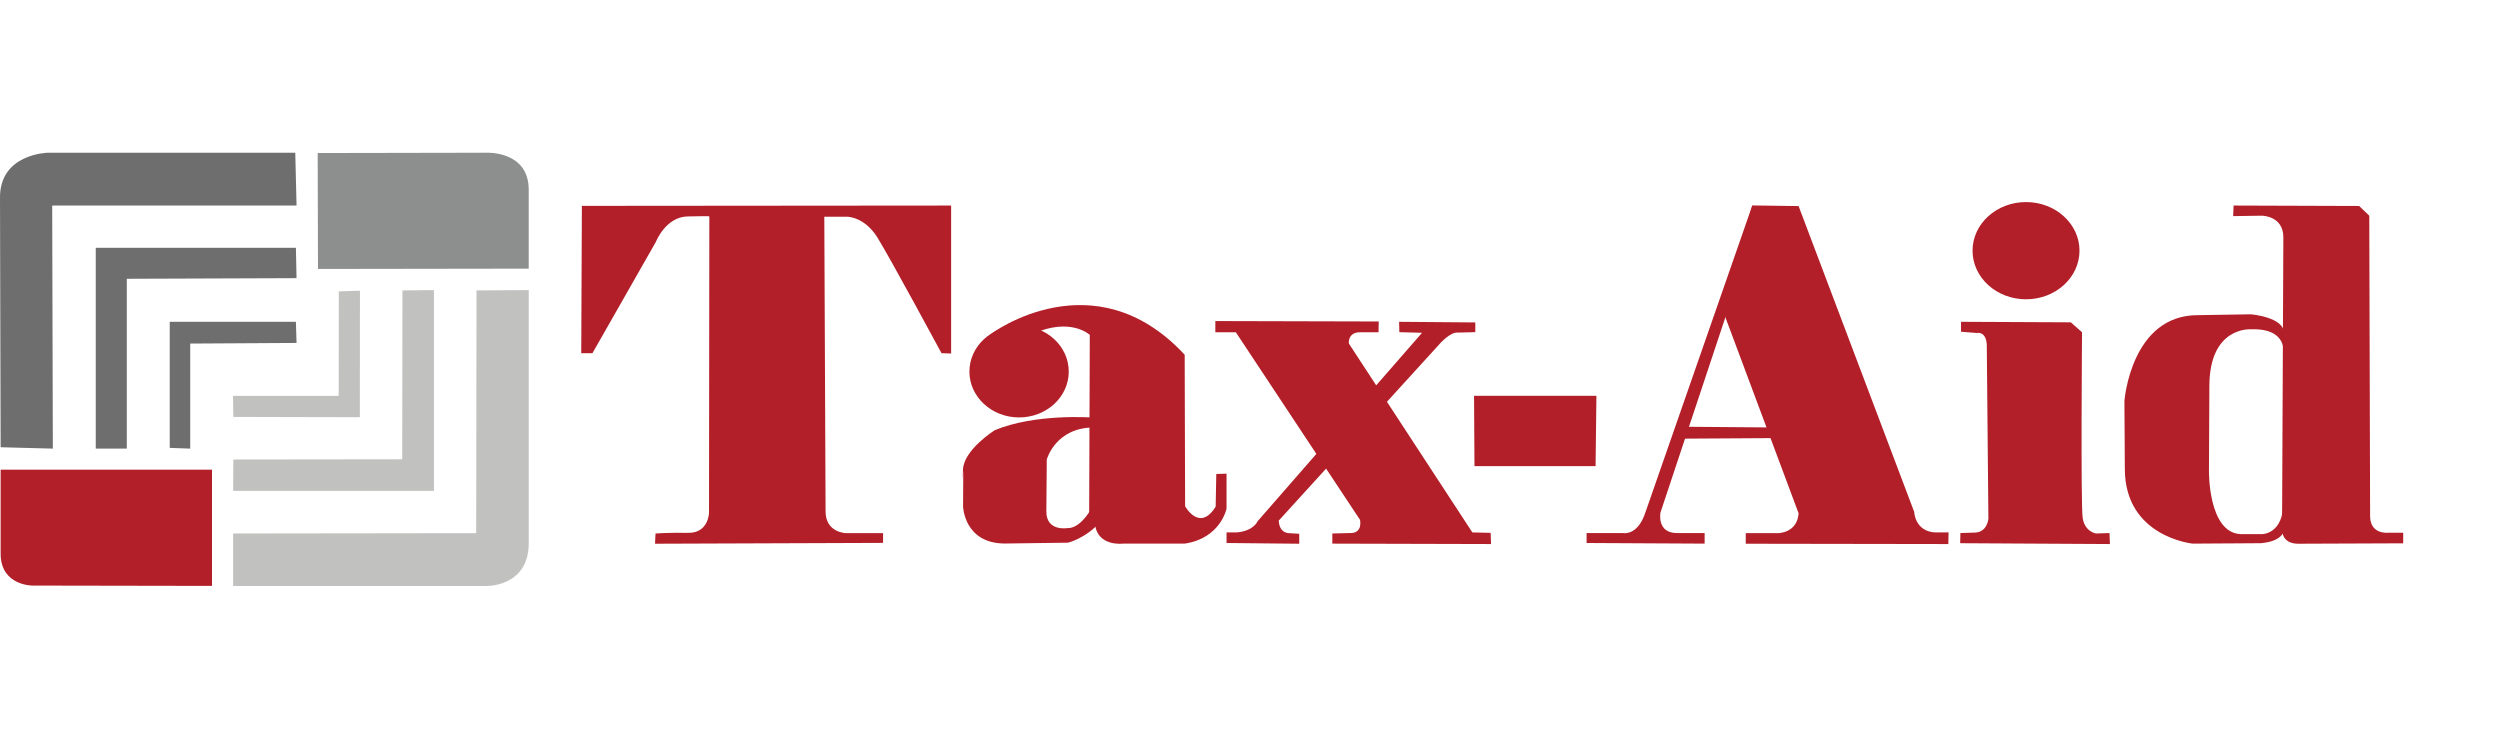 <?xml version="1.0" encoding="UTF-8"?>
<svg id="taxaid" xmlns="http://www.w3.org/2000/svg" viewBox="0 0 236.56 70">
  <defs>
    <style>
      .cls-1 {
        fill: #c1c1c0;
      }

      .cls-2 {
        fill: #8d8f8f;
      }

      .cls-3 {
        fill: #6d6e6d;
      }

      .cls-4 {
        fill: #b31f29;
      }
    </style>
  </defs>
  <path class="cls-3" d="M5,42.45l-.06-23h23.12l-.12-5H4.56S-.06,14.51,0,18.76l.06,23.56"/>
  <polyline class="cls-3" points="9.06 42.45 9.06 23.45 28 23.45 28.06 26.32 12 26.38 12 42.45"/>
  <polyline class="cls-3" points="16.06 42.38 16.06 30.45 28 30.45 28.06 32.45 18 32.51 18 42.45"/>
  <polygon class="cls-1" points="22.05 37.46 22.08 39.45 34.05 39.48 34.06 27.51 32.06 27.57 32.05 37.46 22.05 37.46"/>
  <polyline class="cls-1" points="38.06 43.46 22.08 43.48 22.06 46.45 41.06 46.45 41.06 27.45 38.08 27.48"/>
  <path class="cls-1" d="M45.06,50.45l-23,.03v4.97h23.97s3.97.09,4-4v-24l-4.94.03"/>
  <path class="cls-2" d="M46,14.45s4.03-.22,4.03,3.5v7.47l-19.94.03-.03-10.97"/>
  <path class="cls-4" d="M3.09,55.41s-3,.03-3.03-2.97v-8h20v11"/>
  <path class="cls-4" d="M61.98,51.45l21.58-.08v-.92h-3.5s-1.94-.03-1.94-2.06l-.12-27.88h2.19s1.62,0,2.84,1.97c1.22,1.97,6.06,10.94,6.06,10.94l.91.03v-14l-34.94.03-.06,13.94h1.06l6-10.53s.91-2.34,2.97-2.41c1.34-.04,1.98-.02,1.98-.02l.11.02-.03,28.03s-.03,1.94-1.97,1.91c-1.94-.03-3.09.06-3.09.06"/>
  <path class="cls-4" d="M99.05,43.48s.83-3.08,4.55-3.03l-.25-.94s-5.37-.41-9.23,1.2c0,0-2.92,1.84-3,3.72-.08,1.88.03.08.03.08l-.02,3.44s.11,3.47,3.95,3.48l5.98-.08s1.69-.41,3.03-1.95l-.06-1.02-.87-.08s-.97,1.73-2.17,1.67c0,0-1.98.34-1.98-1.56"/>
  <path class="cls-4" d="M101.13,35.16c0,2.4-2.11,4.34-4.7,4.34s-4.7-1.94-4.7-4.34,2.11-4.34,4.7-4.34,4.7,1.94,4.7,4.34Z"/>
  <path class="cls-4" d="M93.81,31.57s9.71-7.25,18.29,2v.25s.04,14.08.04,14.08c0,0,1.37,2.5,2.89.04l.06-3.09.97-.03v3.31s-.56,2.81-3.97,3.31h-5.81s-2.41.31-2.66-1.81l-.56-.69.06-17.25s-1.81-1.72-5.41-.09"/>
  <path class="cls-4" d="M115,30.38v1.06h1.94l11.75,17.75s.31,1.31-1,1.25l-1.62.04v.96l15.02.04-.04-1.06-1.73-.04-11.69-17.88s-.12-1.06,1.06-1.06h1.75l.02-1.02"/>
  <path class="cls-4" d="M122.94,51.45v-.94l-.94-.06s-.94.06-1-1.19l15.31-16.81s.94-1.04,1.62-.98l1.67-.04v-.92l-7.21-.06.02.98,2.15.06-15.56,17.83s-.37.94-2,1.06h-.94v1"/>
  <path class="cls-4" d="M150.13,51.38v-.94h3.44s1.38.31,2.12-1.94l10.12-29.06.81.69-3.31,9.75-6.19,18.62s-.37,1.94,1.56,1.94h2.62v1"/>
  <path class="cls-4" d="M165.19,51.45v-1h3.06s1.81,0,1.94-1.88l-7.19-19.25,2.81-9.88,4.38.06,10.94,28.94s.06,1.81,1.94,1.94h1.31l-.02,1.1"/>
  <polyline class="cls-4" points="168.63 41.45 158.88 41.51 159.25 40.38 168.06 40.45"/>
  <path class="cls-4" d="M185.56,30.45v.94l1.5.12s1-.25.94,1.44l.15,16.12s-.08,1.4-1.46,1.33l-1.19.04-.02.96,14.17.08-.04-1.04-1.29.04s-1.06-.17-1.25-1.48c-.19-1.31-.06-17.56-.06-17.56l-1.06-.94"/>
  <ellipse class="cls-4" cx="191.71" cy="23.72" rx="5.06" ry="4.6"/>
  <path class="cls-4" d="M213.81,51.4l-6.33.04s-6.42-.63-6.42-7.08l-.04-6.42s.62-8.17,7-8.12l5-.08s3.17.29,3.08,1.79l.25,1.79-.29.17s.46-2.46-3.08-2.33c0,0-3.92-.29-3.92,5.38l-.04,8.04s-.08,5.83,3,5.96h2.04s2,0,2-3l1-1.21.33,2.62-1.25,1.08s.08,1.21-2.33,1.38Z"/>
  <path class="cls-4" d="M211.35,19.45l-.04,1,2.71-.04s2.04,0,2.04,2.04l-.12,26.75v.92s-.08,1.29,1.46,1.33l10-.04v-1s-1.46,0-1.46,0c0,0-1.62.17-1.67-1.5l-.08-28.5-.96-.92"/>
  <polyline class="cls-4" points="151.06 37.45 139.48 37.45 139.52 44.11 150.98 44.11"/>
</svg>